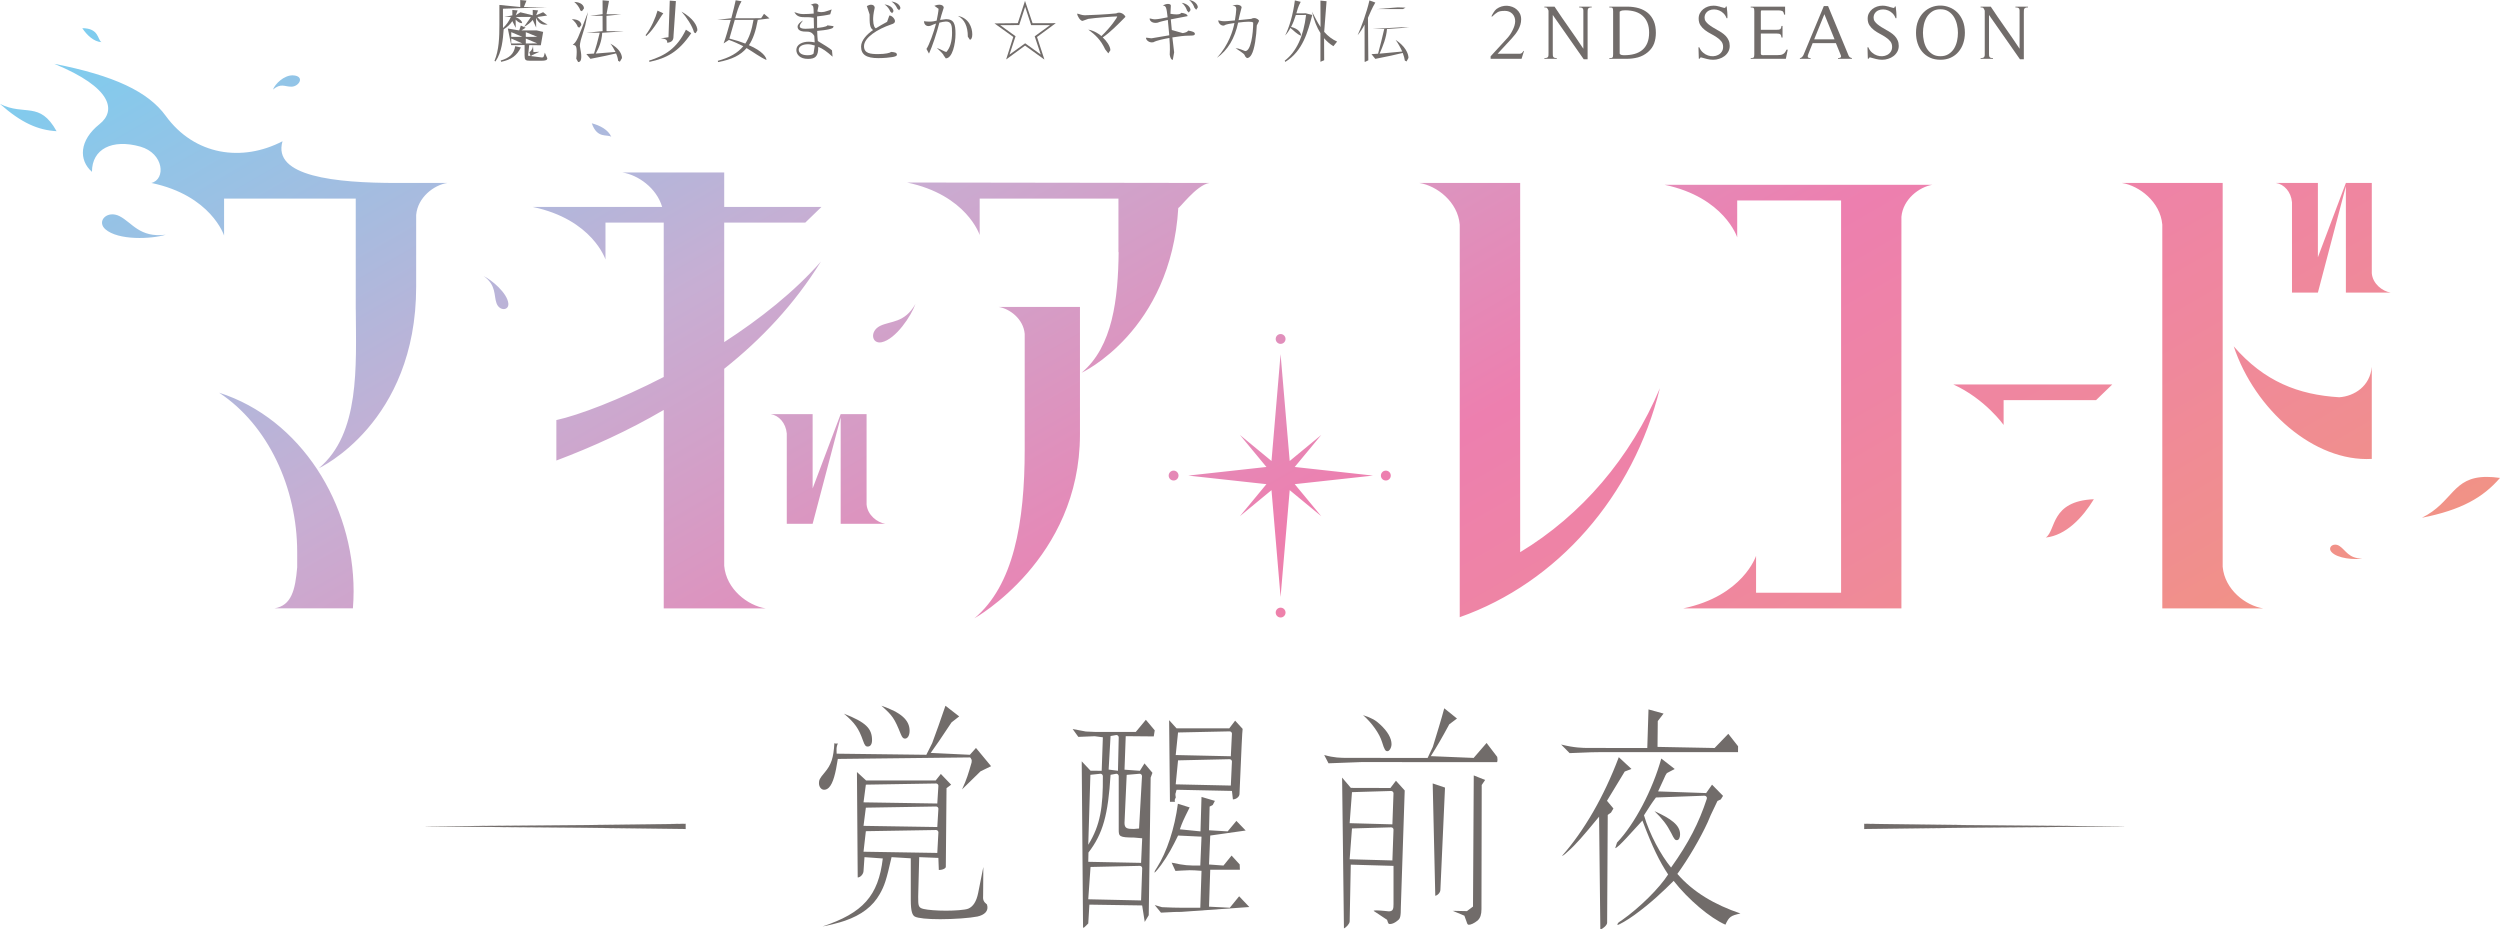 <?xml version="1.0" encoding="utf-8"?>
<!-- Generator: Adobe Illustrator 27.2.0, SVG Export Plug-In . SVG Version: 6.00 Build 0)  -->
<svg version="1.1" id="레이어_1" xmlns="http://www.w3.org/2000/svg" xmlns:xlink="http://www.w3.org/1999/xlink" x="0px"
	 y="0px" viewBox="0 0 720 267.682" enable-background="new 0 0 720 267.682" xml:space="preserve">
<path fill="#716C6A" d="M144.204,17.422c2.569-0.715,3.825-1.957,4.175-4.117l1.635,0.365c-1.138,2.321-2.745,3.533-5.665,4.132
	l-0.014,0.015L144.204,17.422z M142.408,17.524c1.3-3.052,1.417-6.833,1.417-10.425V1.42l6.015,0.613l-0.015-2.03l1.797,0.175
	l-0.745,1.855l6.775,0.058l-12.804,0.423l0.014,5.563c0.934-0.861,1.738-1.971,2.278-3.212l-1.884,0.029l2.307-0.482l-0.014-1.548
	l1.533,0.131l-0.555,1.387l1.344-0.847l3.562,0.876l-0.014-1.562l1.548,0.146l-0.555,1.387l2.015-0.876l1.153,0.964l-2.832,0.423
	c0.934,1.212,2.379,1.884,2.964,2.132c-0.277,0.058-0.512,0.073-0.745,0.073c-1.372,0-2.102-0.949-2.584-1.971l0.029,2.803
	l-0.993-2.19c-0.599,0.759-1.46,1.431-2.526,2.015c0.7-1.081,1.474-1.942,2-2.891l-4.38,0.029c1.372,0.657,1.855,1.27,1.855,1.781
	c-0.993-0.044-1.445-0.643-1.869-1.036l0.029,2.38l-0.978-1.942c-0.614,0.934-1.475,1.737-2.497,2.365
	c-0.219,2.906-0.496,6.571-2.365,9.257v0.015L142.408,17.524z M152.658,17.495c-1.343,0-1.577-0.233-1.577-1.504v-3.008
	l-3.854,0.015l-0.979-4.789l3.271,0.555c0.161-0.394,0.351-0.934,0.468-1.402l1.402,0.613l-1.227,0.789h4.425l1.839,0.423
	l-0.672,3.855l-3.344-0.044l-0.335,3.037l0.715,0.102l-0.335-1.095c0.847-0.613,0.978-1.314,1.051-1.869l0.117,1.825l1.752-0.088
	l-2.175,0.993l-0.263,0.248l3.052,0.394c0.569,0,0.569,0,0.92-1.387l0.716,1.621c0,0.511-0.482,0.715-1.665,0.715H152.658z
	 M151.432,12.516l3.329-0.014l-3.329-1.402V12.516z M147.242,12.516l3.198-0.014l-3.198-1.402V12.516z M151.432,10.618l3.329-0.014
	l-3.329-1.343V10.618z M147.242,10.618l3.198-0.014l-3.198-1.343V10.618z"/>
<path fill="#716C6A" d="M165.962,16.902c0.087-0.701,0.131-1.372,0.131-1.913c0-1.869-0.365-1.971-1.138-2.073
	c1.197-1.007,1.416-1.548,4.38-9.432l-0.789,3.84c-0.584,1.898-1.139,3.709-1.285,4.249c-0.175,0.745-0.263,1.27-0.263,1.664
	c0.278,1.606,0.409,2.205,0.409,2.993c0,0.525,0,1.65-0.905,1.65L165.962,16.902z M178.022,17.515
	c-0.058-0.613-0.248-1.329-0.599-2.132c-1.723,0.438-4.102,0.92-7.373,1.562l-1.183-1.387l2.205-0.131
	c0.526-1.621,1.168-3.943,1.65-6.001l-3.782,0.015l4.614-0.482l-0.015-4.41l-3.548,0.015l3.563-0.482l-0.015-4.001l1.855,0.176
	l-0.716,3.84l4.293,0.029l-4.307,0.438l0.014,4.41l5.081,0.044l-6.322,0.424c-0.146,2.555-1.022,4.526-1.87,5.986l5.695-0.467
	c-0.453-0.905-0.978-1.796-1.475-2.395c2.526,1.329,3.344,3.052,3.344,4.161l-0.613,1.051L178.022,17.515z M166.429,7.777
	c-0.263-0.788-1.007-1.752-1.737-2.248c2.043,0,2.73,0.934,2.73,1.679l-0.569,0.745L166.429,7.777z M167.16,3.031
	c-0.278-0.92-1.125-1.971-1.797-2.482c2.117,0.088,2.818,1.11,2.818,1.883l-0.584,0.788L167.16,3.031z"/>
<path fill="#716C6A" d="M186.932,17.453c4.483-1.387,7.987-3.431,10.615-8.907l1.533,1.007c-3.694,5.519-7.242,7.242-12.031,8.264
	l-0.014,0.014L186.932,17.453z M192.174,12.313c0-0.949-0.555-1.154-1.869-1.27l2.219-0.321L192.89,0.18l1.766,0.131l-0.686,10.031
	c0,1.11-0.292,1.781-1.781,1.986l-0.014,0.015V12.313z M185.924,10.123c1.607-2.059,2.891-5.023,3.446-7.067l1.665,0.789
	c-1.022,1.197-2.497,4.41-4.906,6.526l-0.015,0.015L185.924,10.123z M199.884,9.335c-0.453-1.81-2.205-4.453-3.622-6.001
	c3.446,1.942,4.585,4.147,4.585,5.388l-0.496,0.847L199.884,9.335z"/>
<path fill="#716C6A" d="M206.721,17.513c3.431-0.92,5.753-2.263,7.344-4.205c-1.256-0.642-2.628-1.27-4.132-1.81l-1.533,1.007
	c0.554-1.489,1.357-4.19,2.059-6.789l-3.957,0.015l4.117-0.482c0.54-2.044,1.008-3.986,1.256-5.169l1.679,0.277
	c-0.861,1.431-1.314,3.11-1.81,4.906l7.461-0.014l0.832-1.27l1.576,1.329l-3.372,0.423c-0.585,3.3-1.388,5.563-2.556,7.286
	c3.986,1.723,5.052,3.49,5.052,4.263c-1.883-0.832-3.68-2.219-5.723-3.431c-1.724,2.059-4.263,3.3-8.192,4.03l-0.014,0.015
	L206.721,17.513z M210.064,11.103c1.781,0.453,3.314,0.935,4.584,1.446c1.109-1.679,1.855-3.84,2.365-6.833l-5.402,0.015
	L210.064,11.103z"/>
<path fill="#716C6A" d="M232.691,16.962c-2.321,0-3.344-1.285-3.344-2.57c0-1.635,1.839-2.38,3.562-2.38
	c0.541,0,1.198,0.073,1.724,0.19l-0.117-1.84c-0.672-1.212-1.562-1.256-2.337-1.256h-0.146c-1.927,0-2.322-0.774-2.322-1.431
	c0-0.584,0.614-1.285,1.562-1.796c-0.525,0.7-0.948,1.197-0.948,1.65c0,0.511,0.54,0.759,1.635,0.759
	c0.759,0,1.839-0.087,2.467-0.146l-0.072-3.022c-0.658-0.146-1.344-0.176-1.928-0.176h-0.847c-1.49,0-2.205-0.394-2.804-1.46
	c0.7,0.248,1.533,0.569,2.511,0.569c0.759,0,2.321-0.059,3.066-0.146c-0.045-2.073-0.088-2.468-0.905-2.468
	c0.526-0.307,0.993-0.438,1.357-0.438c0.599,0,0.935,0.336,0.935,0.671l-0.35,1.635c0.38,0.131,0.774,0.19,1.153,0.19
	c0.569,0,1.095-0.131,1.402-0.248l1.576-0.525l-0.408,1.372l-0.088,0.044c-0.876,0.233-2.788,0.511-3.708,0.584l0.014,3.314
	c0.585-0.044,2.935-0.292,2.935-0.745l1.781,0.233c0,0.54-0.38,0.686-1.299,0.905c-0.744,0.19-2.132,0.35-3.402,0.467
	c0.044,1.212,0.102,2.292,0.19,2.92c1.766,1.066,3.314,1.986,4.074,2.672l0.175,1.839c-1.723-1.533-2.803-2.307-4.131-2.847
	C235.699,16.247,234.808,16.962,232.691,16.962 M232.721,12.742c-1.592,0-2.687,0.628-2.687,1.563c0,1.022,0.949,1.606,2.569,1.606
	c0.848,0,1.388-0.16,1.694-0.467l0.365-2.351v0.015C233.961,12.889,233.261,12.742,232.721,12.742"/>
<path fill="#716C6A" d="M252.969,16.741c-3.49,0-4.979-1.007-4.979-3.344c0-1.781,1.781-3.621,3.46-4.745
	c-1.008-0.671-1.008-1.869-1.008-4.497l-0.789-2.409c0.482-0.278,0.891-0.394,1.227-0.394c0.643,0,1.036,0.394,1.036,0.876
	c-0.423,1.855-0.453,2.672-0.453,3.46c0.044,1.752,0.453,2.336,0.789,2.453c0.817-0.526,2.19-1.299,3.227-1.855l0.657-1.825
	c0.745,0,1.621,0.993,1.621,1.621c0,0.496-0.409,0.745-1.125,0.963c-3.884,1.329-7.797,3.767-7.797,6.249
	c0,2.117,1.855,2.278,4.074,2.278c2.102,0,3.402-0.321,3.753-0.628c0.92,0.088,1.65,0.16,1.65,0.818c0,0.423-0.73,0.584-1.43,0.686
	C256.108,16.566,254.735,16.741,252.969,16.741 M256.386,3.294c-0.205-0.569-0.759-1.445-1.65-2.03
	c2.088,0.292,2.584,1.46,2.584,1.971l-0.394,0.584L256.386,3.294z M258.401,2.447c-0.219-0.555-0.774-1.431-1.65-2.029
	c2.074,0.321,2.57,1.46,2.57,1.971l-0.38,0.584L258.401,2.447z"/>
<path fill="#716C6A" d="M271.769,15.949c-0.087-0.394-1.183-1.417-1.971-2.146c1.402,0.496,2.351,1.168,2.76,1.168
	c1.066-1.197,1.635-3.051,1.635-5.534c0-1.957-0.117-3.241-1.766-3.241c-0.438,0-1.417,0.205-1.884,0.336
	c-0.774,3.051-2.001,6.76-2.993,8.906l-0.73-1.343c0.759-1.066,2.117-4.818,2.76-7.315c-0.409,0.146-1.125,0.394-1.577,0.628
	c-0.233,0.073-0.438,0.102-0.613,0.102c-0.949,0-1.285-0.832-1.285-1.402c0.643,0.088,1.168,0.117,1.607,0.117
	c0.89,0,1.43-0.131,2.043-0.277c0.161-0.759,0.555-2.76,0.555-3.402l-1.212-0.876c0.569-0.234,1.036-0.321,1.431-0.321
	c0.847,0,1.27,0.423,1.27,0.861c-0.643,1.928-0.832,2.731-1.052,3.533l1.738-0.219c2.292,0,2.701,1.445,2.701,4.278
	s-0.89,7.008-2.804,7.008L271.769,15.949z M278.734,10.561c0-2.949-0.949-4.964-2.847-5.986c3.124,0.613,4.131,3.329,4.131,5.344
	c0,0.92-0.277,1.519-0.7,1.519L278.734,10.561z"/>
<path fill="#716C6A" d="M295.214,13.138l-5.446,3.986l2.059-6.483l-5.417-3.898l6.717-0.073l2.074-6.424l2.175,6.439l6.687-0.015
	l-5.402,3.986l2.132,6.498L295.214,13.138z M293.521,7.225l-5.475,0.015l4.438,3.198l-1.752,5.286l4.512-3.256l4.497,3.242
	l-1.752-5.257l4.424-3.212h-5.446l-1.723-5.286L293.521,7.225z"/>
<path fill="#716C6A" d="M318.288,14.211c-1.257-2.715-2.819-4.176-4.862-5.694c1.708,0.35,3.037,1.212,3.781,1.869
	c2.643-2.497,4.556-5.314,4.556-5.65h-0.146c-1.022,0-6.176,0.394-8.206,0.701l-1.65,0.584c-0.613,0-1.533-1.373-1.533-2.103
	c0.627,0.073,1.211,0.482,2.219,0.482c1.036,0,6.658-0.277,9.009-0.54c0.263-0.146,0.554-0.219,0.817-0.219
	c1.022,0,1.84,0.891,1.84,1.227c-2.248,2.278-4.395,4.453-6.527,5.913c1.066,0.934,2.205,2.555,2.205,3.68l-0.599,0.905
	L318.288,14.211z"/>
<path fill="#716C6A" d="M337.761,17.244c-0.569,0-0.804-1.037-0.877-1.489c0.118-1.957-0.014-3.884-0.102-4.819
	c-1.489,0.263-3.607,0.686-4.614,1.227c-0.145,0.029-0.291,0.044-0.438,0.044c-0.978,0-1.694-0.745-1.694-1.329
	c0.088-0.015,0.176-0.015,0.249-0.015c0.438,0,0.803,0.161,1.387,0.161l5.081-0.861c-0.087-1.154-0.307-3.373-0.423-4.424
	c-0.979,0.233-2.292,0.511-2.891,0.774c-0.233,0.058-0.453,0.073-0.672,0.073c-1.095,0-1.679-0.657-1.679-1.27
	c0.511,0.029,0.832,0.248,1.533,0.248c0.803,0,2.38-0.321,3.65-0.584c-0.321-2.76-0.408-3.358-1.387-3.358
	c0.526-0.35,1.066-0.496,1.503-0.496c0.482,0,0.818,0.205,0.818,0.467l-0.117,2.38c0.759,0.131,1.329,0.175,1.752,0.175
	c0.862,0,1.197-0.19,1.372-0.453c0.89,0.088,1.811,0.394,1.811,0.949c-2.015,0.423-3.315,0.613-4.833,0.934l0.291,3.067l3.154,0.89
	c0.789-0.146,1.299-0.307,1.577-0.73c1.153,0.205,1.912,0.438,1.912,0.934c0,0.526-0.7,0.526-1.752,0.526
	c-1.212,0-3.023,0.219-4.731,0.511l0.512,4.293L337.761,17.244z M341.863,3.066c-0.117-0.423-0.511-1.489-1.547-2.263
	c1.562,0.205,2.555,1.27,2.555,2.117l-0.496,0.686L341.863,3.066z M343.996,2.234c-0.176-0.525-0.599-1.518-1.548-2.234
	c1.533,0.175,2.526,1.27,2.526,2.117l-0.467,0.701L343.996,2.234z"/>
<path fill="#716C6A" d="M358.612,16.235c-0.249-0.671-0.263-0.7-2.774-2.365c0.993,0.044,2.175,0.628,2.745,0.832h0.073
	c1.576,0,2.263-4.906,2.263-8.176c-0.16-0.205-0.613-0.278-1.27-0.278c-0.774,0-1.855,0.102-3.066,0.263
	c-0.979,4.585-2.978,7.914-6.103,10.148c3.416-3.767,4.643-7.899,5.037-10.031c-0.92,0.146-2.497,0.336-2.949,0.716
	c-0.088,0.015-0.176,0.029-0.263,0.029c-0.774,0-1.445-0.759-1.445-1.519c0.525,0.102,0.949,0.263,1.752,0.263
	c0.438,0,0.7-0.014,3.037-0.233c0.175-0.905,0.394-2.731,0.394-3.212c0-0.73-0.292-0.993-1.11-0.993
	c0.496-0.219,0.949-0.307,1.343-0.307c0.818,0,1.314,0.409,1.314,0.745c-0.541,1.927-0.731,2.993-0.891,3.679
	c1.84-0.19,2.92-0.262,3.65-0.365c0.307-0.175,0.585-0.233,0.847-0.233c0.818,0,1.417,0.598,1.417,0.832l-0.658,1.299
	c-0.131,3.066-0.613,6.877-1.547,8.439c-0.395,0.657-0.832,0.964-1.299,0.964L358.612,16.235z"/>
<path fill="#716C6A" d="M370.005,17.478c3.373-2.613,5.388-6.921,6.147-13.17l-2.95,0.015c-0.38,1.241-0.832,2.424-1.372,3.431
	c2.117,0.525,2.877,1.694,2.877,2.54c-1.256-0.467-2.22-1.592-3.066-2.248c-0.467,0.891-0.963,1.592-1.519,2.161
	c1.125-2.19,2.264-5.87,2.804-10.089l1.679,0.409c-0.759,1.402-0.993,2.395-1.256,3.315l2.701-0.015l1.884,0.482
	c-1.285,4.789-2.673,10.352-7.753,13.506l-0.029,0.014L370.005,17.478z M380.285,9.52c-1.037-1.606-1.855-3.679-2.424-6.147
	c0.817,1.519,1.519,3.037,2.452,4.41l-0.029-7.607l1.766,0.175l-0.686,8.819c1.08,1.241,2.365,2.205,3.723,2.804l-1.066,1.328
	c-1.008-0.598-1.912-1.387-2.687-2.307l0.029,6.351l-1.08,0.453V9.52z"/>
<path fill="#716C6A" d="M393.011,17.803l-0.015-10.717c-0.599,1.183-1.285,2.204-2,3.051c1.08-2.424,2.54-6.264,3.402-10.016
	l1.694,0.613c-1.037,1.752-1.548,3.14-2.117,4.395l0.102,12.235l-0.891,0.438H393.011z M404.589,17.438
	c-0.073-0.598-0.277-1.329-0.599-2.19c-1.883,0.467-4.438,1.036-7.898,1.708l-1.11-1.358l1.898-0.131
	c0.585-2.175,1.314-5.023,1.781-7.125l-3.46,0.014l8.439-0.496l2.219,0.058l-6.409,0.438c-0.16,2.453-1.198,5.008-2.132,7.096
	l6.526-0.614c-0.511-1.153-1.226-2.409-1.912-3.358c2.789,1.839,3.709,3.927,3.709,5.198l-0.555,1.022L404.589,17.438z
	 M396.354,2.618l6.234-0.496l2.205,0.073l-0.759,0.423H396.354z"/>
<path fill="#716C6A" d="M438.208,16.944h-8.907v-0.73l4.819-5.256c0.263-0.292,0.54-0.628,0.803-1.022
	c0.263-0.409,0.512-0.818,0.716-1.256c0.219-0.423,0.394-0.862,0.526-1.3c0.131-0.452,0.204-0.861,0.204-1.27
	c0-0.876-0.277-1.592-0.817-2.146c-0.555-0.555-1.271-0.832-2.132-0.832c-0.526,0-0.935,0.029-1.256,0.088
	c-0.307,0.044-0.585,0.146-0.832,0.277c-0.234,0.131-0.482,0.307-0.731,0.511c-0.233,0.219-0.54,0.496-0.92,0.818l-0.131-0.16
	c0.16-0.351,0.364-0.73,0.627-1.125c0.249-0.409,0.526-0.715,0.832-0.963c0.438-0.321,0.92-0.555,1.431-0.716
	c0.526-0.16,1.051-0.219,1.576-0.205c0.526,0.029,1.037,0.131,1.534,0.321c0.481,0.176,0.92,0.438,1.284,0.774
	c0.38,0.336,0.686,0.73,0.921,1.212c0.218,0.467,0.335,1.007,0.335,1.621c0,0.511-0.072,1.022-0.218,1.519
	c-0.146,0.496-0.351,0.964-0.599,1.431c-0.249,0.453-0.54,0.891-0.862,1.314c-0.336,0.424-0.657,0.818-1.007,1.197l-4.103,4.439
	h6.395c0.263,0,0.482-0.088,0.643-0.263c0.16-0.161,0.307-0.351,0.423-0.569l0.132,0.088L438.208,16.944z"/>
<path fill="#716C6A" d="M457.698,2.24c-0.161,0.073-0.278,0.161-0.351,0.307c-0.058,0.131-0.102,0.292-0.102,0.496
	c-0.015,0.219-0.015,0.453-0.015,0.745V17.06h-1.124l-8.907-12.746v10.805c0,0.292,0,0.526,0.015,0.73
	c0,0.205,0.044,0.365,0.102,0.496c0.073,0.131,0.19,0.234,0.351,0.292c0.16,0.058,0.394,0.087,0.686,0.087v0.219h-3.577v-0.219
	c0.307,0,0.554-0.029,0.715-0.087c0.161-0.058,0.278-0.161,0.351-0.278c0.073-0.131,0.117-0.292,0.117-0.496
	c0.014-0.19,0.014-0.438,0.014-0.745V3.072c-0.087-0.19-0.16-0.35-0.219-0.482c-0.058-0.117-0.131-0.219-0.204-0.278
	c-0.073-0.073-0.16-0.117-0.277-0.146c-0.102-0.015-0.278-0.029-0.496-0.029V1.919h2.935c1.358,2.059,2.745,4.074,4.147,6.059
	c1.402,1.986,2.788,4.001,4.147,6.06V3.788c0-0.307,0-0.555,0-0.759c-0.014-0.205-0.044-0.38-0.117-0.511
	c-0.059-0.131-0.19-0.233-0.35-0.292c-0.176-0.058-0.409-0.088-0.731-0.088V1.919h3.607v0.219
	C458.092,2.138,457.858,2.167,457.698,2.24"/>
<path fill="#716C6A" d="M463.484,16.718c0.233,0,0.409,0,0.555-0.015s0.263-0.058,0.336-0.131c0.073-0.073,0.131-0.19,0.16-0.336
	c0.029-0.146,0.044-0.35,0.044-0.598V3.227c0-0.248-0.014-0.453-0.044-0.598c-0.029-0.146-0.087-0.263-0.16-0.336
	c-0.073-0.073-0.19-0.117-0.336-0.131s-0.322-0.015-0.555-0.015V1.913h5.155c1.226,0,2.351,0.16,3.358,0.453
	c1.022,0.307,1.884,0.774,2.614,1.387c0.73,0.628,1.285,1.416,1.693,2.365c0.395,0.934,0.585,2.059,0.585,3.344
	c0,1.081-0.161,2.088-0.496,3.037c-0.351,0.934-0.935,1.767-1.781,2.497c-0.862,0.73-1.825,1.241-2.891,1.533
	c-1.066,0.277-2.147,0.409-3.256,0.409h-4.979V16.718z M466.463,15.345c0,0.131,0.058,0.234,0.16,0.307
	c0.102,0.073,0.218,0.131,0.364,0.175c0.161,0.029,0.307,0.058,0.453,0.058c0.146,0.015,0.263,0.015,0.336,0.015
	c1.08,0,2.059-0.117,2.95-0.365c0.89-0.248,1.635-0.628,2.263-1.153c0.628-0.526,1.109-1.197,1.445-2.015
	c0.336-0.832,0.512-1.81,0.512-2.964c0-1.095-0.161-2.044-0.496-2.862c-0.322-0.803-0.789-1.474-1.388-2
	c-0.599-0.54-1.314-0.934-2.175-1.197c-0.847-0.248-1.796-0.38-2.847-0.38c-0.263,0-0.54,0.015-0.818,0.058
	c-0.291,0.044-0.54,0.161-0.758,0.336V15.345z"/>
<path fill="#716C6A" d="M489.64,16.645c-0.073,0.073-0.118,0.161-0.118,0.278h-0.262l-0.102-3.241l0.044-0.073h0.19
	c0.277,0.643,0.627,1.153,1.08,1.533c0.453,0.394,0.935,0.672,1.431,0.832c0.511,0.175,1.008,0.248,1.533,0.219
	c0.512-0.029,0.993-0.161,1.402-0.38c0.423-0.219,0.774-0.526,1.022-0.92c0.263-0.394,0.394-0.861,0.394-1.387
	c0-0.642-0.175-1.168-0.525-1.606c-0.351-0.423-0.774-0.818-1.3-1.154c-0.511-0.35-1.08-0.686-1.693-1.007
	c-0.613-0.321-1.183-0.671-1.694-1.066c-0.525-0.394-0.949-0.847-1.299-1.372c-0.35-0.526-0.526-1.183-0.526-1.971
	c0-0.569,0.117-1.081,0.365-1.533c0.248-0.453,0.569-0.847,0.963-1.168c0.409-0.321,0.862-0.569,1.372-0.745
	c0.512-0.175,1.037-0.248,1.562-0.248c0.307,0,0.614,0.015,0.921,0.073c0.307,0.044,0.598,0.117,0.905,0.205
	c0.029,0.014,0.103,0.044,0.234,0.087c0.145,0.029,0.277,0.073,0.438,0.117c0.16,0.044,0.307,0.088,0.438,0.117
	c0.131,0.044,0.204,0.059,0.218,0.059c0.249-0.029,0.395-0.161,0.424-0.424h0.233c0.073,0.555,0.117,1.11,0.175,1.694
	c0.044,0.569,0.059,1.139,0.029,1.679h-0.248c-0.19-0.555-0.482-1.022-0.862-1.387c-0.38-0.38-0.803-0.657-1.27-0.847
	c-0.468-0.19-0.949-0.292-1.461-0.292c-0.482,0-0.934,0.087-1.343,0.263c-0.409,0.175-0.745,0.452-0.993,0.803
	c-0.263,0.35-0.395,0.788-0.395,1.314c0,0.394,0.102,0.745,0.322,1.051c0.219,0.307,0.467,0.584,0.774,0.832
	c0.38,0.307,0.789,0.599,1.212,0.861c0.438,0.263,0.876,0.526,1.314,0.759l-0.161-0.073c0.496,0.263,0.964,0.526,1.417,0.832
	c0.452,0.292,0.847,0.628,1.211,0.993c0.351,0.365,0.628,0.789,0.832,1.256c0.219,0.467,0.322,1.007,0.322,1.606
	c0,0.643-0.146,1.197-0.423,1.694c-0.278,0.496-0.643,0.92-1.095,1.256c-0.453,0.351-0.964,0.599-1.533,0.774
	c-0.555,0.19-1.125,0.277-1.708,0.277c-0.614,0-1.212-0.073-1.767-0.219c-0.569-0.161-1.139-0.307-1.738-0.467
	C489.8,16.543,489.712,16.572,489.64,16.645"/>
<path fill="#716C6A" d="M514.321,16.944h-10.119v-0.219c0.453,0,0.745-0.058,0.862-0.19c0.117-0.131,0.176-0.423,0.176-0.905V3.22
	c0-0.467-0.059-0.759-0.176-0.891c-0.117-0.131-0.409-0.19-0.862-0.19V1.92h9.9l0.014,2.278h-0.307
	c-0.073-0.555-0.248-0.905-0.526-1.022c-0.263-0.131-0.671-0.19-1.183-0.19h-4.483c-0.248,0-0.394,0.029-0.438,0.073
	c-0.029,0.058-0.059,0.205-0.059,0.438v5.081h4.512c0.233,0,0.438-0.014,0.627-0.029c0.176-0.029,0.322-0.073,0.423-0.146
	c0.118-0.073,0.205-0.19,0.263-0.336c0.059-0.146,0.102-0.351,0.132-0.599h0.292v3.344h-0.292c-0.029-0.263-0.073-0.467-0.132-0.613
	c-0.058-0.146-0.145-0.263-0.263-0.351c-0.102-0.073-0.248-0.131-0.423-0.146c-0.16-0.029-0.38-0.044-0.627-0.044h-4.512v5.797
	c0,0.131,0.044,0.233,0.132,0.307c0.073,0.058,0.175,0.102,0.291,0.117c0.103,0.015,0.219,0.015,0.351,0.015
	c0.117-0.015,0.233-0.015,0.321-0.015h3.664c0.351,0,0.658-0.014,0.921-0.058c0.262-0.029,0.496-0.117,0.7-0.233
	c0.204-0.117,0.394-0.278,0.555-0.467c0.16-0.204,0.307-0.482,0.467-0.818h0.35L514.321,16.944z"/>
<path fill="#716C6A" d="M529.347,16.942v-0.219c0.336,0,0.599-0.058,0.759-0.19c0.16-0.131,0.16-0.365,0-0.745l-1.372-3.373h-6.687
	l-1.241,3.11c-0.16,0.38-0.219,0.686-0.146,0.891c0.059,0.204,0.336,0.307,0.803,0.307v0.219h-3.095v-0.219
	c0.176-0.015,0.321-0.073,0.453-0.161c0.117-0.087,0.234-0.19,0.321-0.307c0.102-0.117,0.19-0.248,0.249-0.394
	c0.073-0.146,0.131-0.307,0.19-0.453l5.679-13.652h1.227l5.899,14.236c0.16,0.394,0.481,0.643,0.963,0.73v0.219H529.347z
	 M525.42,4.093l-2.936,7.242h5.87L525.42,4.093z"/>
<path fill="#716C6A" d="M538.317,16.645c-0.073,0.073-0.118,0.161-0.118,0.278h-0.262l-0.102-3.241l0.044-0.073h0.19
	c0.277,0.643,0.627,1.153,1.08,1.533c0.453,0.394,0.935,0.672,1.431,0.832c0.511,0.175,1.008,0.248,1.533,0.219
	c0.512-0.029,0.993-0.161,1.402-0.38c0.423-0.219,0.774-0.526,1.022-0.92c0.263-0.394,0.394-0.861,0.394-1.387
	c0-0.642-0.175-1.168-0.525-1.606c-0.351-0.423-0.774-0.818-1.3-1.154c-0.511-0.35-1.08-0.686-1.693-1.007
	c-0.613-0.321-1.183-0.671-1.694-1.066c-0.525-0.394-0.949-0.847-1.299-1.372c-0.35-0.526-0.526-1.183-0.526-1.971
	c0-0.569,0.117-1.081,0.365-1.533c0.248-0.453,0.569-0.847,0.963-1.168c0.409-0.321,0.862-0.569,1.372-0.745
	c0.512-0.175,1.037-0.248,1.562-0.248c0.307,0,0.614,0.015,0.921,0.073c0.307,0.044,0.598,0.117,0.905,0.205
	c0.029,0.014,0.102,0.044,0.234,0.087c0.145,0.029,0.277,0.073,0.438,0.117c0.16,0.044,0.307,0.088,0.438,0.117
	c0.131,0.044,0.204,0.059,0.218,0.059c0.249-0.029,0.395-0.161,0.424-0.424h0.234c0.073,0.555,0.117,1.11,0.175,1.694
	c0.044,0.569,0.059,1.139,0.029,1.679h-0.248c-0.19-0.555-0.482-1.022-0.862-1.387c-0.38-0.38-0.803-0.657-1.27-0.847
	c-0.468-0.19-0.949-0.292-1.461-0.292c-0.482,0-0.934,0.087-1.343,0.263c-0.409,0.175-0.745,0.452-0.993,0.803
	c-0.263,0.35-0.395,0.788-0.395,1.314c0,0.394,0.102,0.745,0.322,1.051s0.467,0.584,0.773,0.832c0.38,0.307,0.789,0.599,1.212,0.861
	c0.438,0.263,0.876,0.526,1.314,0.759l-0.161-0.073c0.496,0.263,0.964,0.526,1.417,0.832c0.452,0.292,0.847,0.628,1.211,0.993
	c0.351,0.365,0.628,0.789,0.832,1.256c0.219,0.467,0.322,1.007,0.322,1.606c0,0.643-0.146,1.197-0.423,1.694
	c-0.278,0.496-0.643,0.92-1.095,1.256c-0.453,0.351-0.964,0.599-1.533,0.774c-0.555,0.19-1.125,0.277-1.708,0.277
	c-0.614,0-1.212-0.073-1.767-0.219c-0.569-0.161-1.139-0.307-1.738-0.467C538.477,16.543,538.389,16.572,538.317,16.645"/>
<path fill="#716C6A" d="M565.42,12.451c-0.307,0.934-0.773,1.767-1.372,2.468c-0.599,0.716-1.329,1.27-2.205,1.679
	c-0.876,0.409-1.869,0.613-2.993,0.613c-1.139,0-2.146-0.204-3.022-0.613c-0.876-0.409-1.606-0.963-2.205-1.664
	c-0.599-0.701-1.052-1.519-1.358-2.468c-0.307-0.949-0.453-1.957-0.453-3.022c0-1.314,0.205-2.468,0.599-3.446
	c0.394-0.979,0.935-1.796,1.606-2.453c0.657-0.657,1.416-1.139,2.264-1.475c0.832-0.321,1.693-0.482,2.569-0.467
	c0.876,0,1.724,0.161,2.57,0.497c0.847,0.321,1.606,0.818,2.263,1.46c0.672,0.657,1.198,1.475,1.607,2.453
	c0.394,0.979,0.598,2.132,0.598,3.431C565.887,10.509,565.726,11.516,565.42,12.451 M563.61,7.077
	c-0.19-0.803-0.482-1.533-0.877-2.19c-0.394-0.642-0.92-1.183-1.547-1.591c-0.643-0.424-1.416-0.628-2.337-0.628
	c-0.934,0-1.723,0.204-2.351,0.628c-0.642,0.409-1.153,0.949-1.562,1.591c-0.394,0.657-0.686,1.387-0.861,2.176
	c-0.176,0.803-0.263,1.591-0.263,2.38c0,0.788,0.087,1.577,0.263,2.38c0.175,0.818,0.467,1.533,0.861,2.176
	c0.409,0.642,0.921,1.168,1.562,1.576c0.628,0.409,1.417,0.614,2.351,0.614c0.921,0,1.694-0.205,2.337-0.614
	c0.643-0.409,1.167-0.934,1.576-1.576c0.395-0.657,0.686-1.387,0.862-2.176c0.175-0.803,0.263-1.592,0.263-2.38
	C563.887,8.669,563.799,7.881,563.61,7.077"/>
<path fill="#716C6A" d="M583.332,2.24c-0.161,0.073-0.278,0.161-0.351,0.307c-0.058,0.131-0.102,0.292-0.102,0.496
	c-0.015,0.219-0.015,0.453-0.015,0.745V17.06h-1.124l-8.907-12.746v10.805c0,0.292,0,0.526,0.015,0.73
	c0,0.205,0.044,0.365,0.102,0.496c0.073,0.131,0.19,0.234,0.351,0.292c0.16,0.058,0.394,0.087,0.686,0.087v0.219h-3.577v-0.219
	c0.321,0,0.554-0.029,0.715-0.087c0.161-0.058,0.278-0.161,0.351-0.278c0.073-0.131,0.117-0.292,0.131-0.496c0-0.19,0-0.438,0-0.745
	V3.072c-0.087-0.19-0.16-0.35-0.219-0.482c-0.058-0.117-0.117-0.219-0.204-0.278c-0.073-0.073-0.16-0.117-0.277-0.146
	c-0.102-0.015-0.278-0.029-0.496-0.029V1.919h2.935c1.358,2.059,2.745,4.074,4.147,6.059c1.402,1.986,2.788,4.001,4.147,6.06V3.788
	c0-0.307,0-0.555,0-0.759c-0.014-0.205-0.044-0.38-0.117-0.511c-0.059-0.131-0.19-0.233-0.35-0.292
	c-0.176-0.058-0.409-0.088-0.731-0.088V1.919h3.607v0.219C583.726,2.138,583.493,2.167,583.332,2.24"/>
<g>
	<defs>
		<path id="SVGID_1_" d="M367.403,176.421c0,0.789,0.627,1.417,1.416,1.417c0.774,0,1.416-0.628,1.416-1.417
			c0-0.788-0.643-1.416-1.416-1.416C368.03,175.005,367.403,175.633,367.403,176.421 M671.438,158.944
			c1.723,1.957,6.745,2.307,8.921,1.913c-3.957,0.029-4.789-2.409-6.541-3.577c-0.438-0.307-0.89-0.424-1.285-0.424
			C671.349,156.856,670.562,157.936,671.438,158.944 M589.191,154.812c5.767-0.628,10.585-5.68,13.842-11.038
			C590.475,144.314,592.198,152.739,589.191,154.812 M697.514,149.117c11.287-2.234,17.58-5.782,22.486-11.476
			c-1.431-0.205-2.687-0.292-3.811-0.292C706.26,137.349,706.509,144.65,697.514,149.117 M336.58,136.969
			c0,0.789,0.643,1.417,1.416,1.417c0.789,0,1.416-0.628,1.416-1.417c0-0.788-0.627-1.431-1.416-1.431
			C337.223,135.539,336.58,136.181,336.58,136.969 M397.699,136.969c0,0.789,0.628,1.417,1.431,1.417
			c0.774,0,1.416-0.628,1.416-1.417c0-0.788-0.643-1.431-1.416-1.431C398.327,135.539,397.699,136.181,397.699,136.969
			 M92.175,135.509C92.263,135.655,92.292,135.714,92.175,135.509 M92.175,135.509c-0.058-0.131-0.16-0.35-0.248-0.496
			C92.044,135.247,92.132,135.393,92.175,135.509 M91.928,135.013c-0.029-0.058-0.045-0.117-0.088-0.175
			C91.839,134.838,91.883,134.911,91.928,135.013 M242.112,119.273l-8.074,21.405v-21.405h-12.06
			c2.322,0.365,4.336,2.512,4.614,5.578v26.004h7.447l8.074-30.633v30.633h12.849c-2.322-0.365-5.124-2.511-5.387-5.578v-26.004
			H242.112z M85.59,159.017v4.38c-0.555,6.498-1.635,11.024-6.571,11.812h22.617c0.131-1.621,0.204-3.271,0.204-4.921
			c0-25.085-15.141-49.643-38.736-57.192C77.195,122.383,85.59,140.488,85.59,159.017 M577.042,110.732h-14.469
			c9.154,4.161,14.469,11.652,14.469,11.652v-7.14h26.617l4.672-4.512H577.042z M366.191,132.765l-9.097-7.505l7.636,9.228
			l-22.514,2.482l22.514,2.468l-7.636,9.228l9.097-7.505l2.613,30.764l2.629-30.764l9.096,7.505l-7.651-9.228l22.543-2.468
			l-22.543-2.482l7.651-9.228l-9.096,7.505L368.804,102L366.191,132.765z M683.074,132.166v-15.828v-1.898v-8.804
			c-0.496,5.563-4.965,8.454-9.359,8.775c-11.769-0.716-21.61-4.512-30.4-14.659C649.39,117.974,666.443,133.086,683.074,132.166
			 M367.403,97.62c0,0.788,0.627,1.416,1.416,1.416c0.774,0,1.416-0.628,1.416-1.416c0-0.789-0.643-1.417-1.416-1.417
			C368.03,96.204,367.403,96.832,367.403,97.62 M287.594,88.392c3.241,0.511,7.154,3.49,7.519,7.753v33.319
			c0,21.127-3.226,39.174-14.484,48.606c0,0,30.4-16.937,30.4-52.957V88.392H287.594z M253.428,93.882
			c-3.022,1.533-2.38,5.271,0.482,4.687c4.088-0.876,8.57-7.651,9.739-11.038C260.553,93.108,256.465,92.364,253.428,93.882
			 M143.001,87.341c0.847,2.307,3.591,2.146,3.402,0.058c-0.291-3.008-4.789-6.775-7.125-7.899
			C143.016,82.172,142.169,85.063,143.001,87.341 M30.311,65.995c3.709,3.314,13.345,2.862,17.419,1.606
			c-7.534,0.934-9.68-3.49-13.272-5.33c-0.73-0.38-1.445-0.54-2.102-0.54C29.844,61.731,28.282,64.155,30.311,65.995
			 M479.392,53.219c17.229,3.607,20.923,15.141,20.923,15.141V57.73h29.917v112.982h-24.486v-10.629c0,0-3.709,11.535-20.938,15.127
			h62.799V62.446c0.453-5.066,5.11-8.614,8.95-9.228H479.392z M408.782,52.693c5.008,0.803,11.067,5.403,11.622,11.988V177.75
			c28.092-9.914,49.95-34.764,57.645-65.938c-8.425,20.033-22.603,36.575-40.241,47.219V52.693H408.782z M611.106,52.693
			c5.008,0.803,11.053,5.403,11.637,11.988V175.21h29.026c-5.008-0.789-11.052-5.388-11.637-11.973V52.693H611.106z M675.613,52.693
			l-8.06,21.391V52.693h-12.074c2.321,0.365,4.351,2.511,4.614,5.563V84.26h7.461l8.06-30.618V84.26h12.864
			c-2.337-0.38-5.139-2.511-5.402-5.563V52.693H675.613z M282.148,67.688V57.19h39.963v15.462l0.059-0.058
			c-0.16,13.418-1.665,27.231-10.688,34.765c0,0,25.741-11.885,27.873-47.541c0,0.716,5.096-6.526,8.95-7.125
			c-4.424,0-77.91-0.131-87.094-0.131C278.439,56.153,282.148,67.688,282.148,67.688 M179.255,49.671
			c4.498,0.716,9.841,4.454,11.447,9.929h-37.276c17.229,3.606,20.952,15.141,20.952,15.141V64.111h16.776v44.46
			c-12.893,6.643-24.573,11.023-30.924,12.41v11.652c10.294-3.884,20.821-8.643,30.924-14.571v57.148h29.319
			c-5.124-0.803-11.33-5.519-11.9-12.265v-56.739c10.616-8.425,20.222-18.558,27.859-30.895
			c-7.621,8.702-17.579,16.557-27.859,23.215V64.111h23.347l4.658-4.512h-28.005v-9.929H179.255z M176.057,39.421
			c-0.876-2.059-3.271-3.3-5.621-3.913C172.013,40.107,174.948,38.545,176.057,39.421 M16.295,37.786
			C11.403,28.996,7.184,33.493,0,29.93C6.162,35.406,10.936,37.464,16.295,37.786 M78.611,25.798
			c2.321-1.942,3.286-0.832,5.315-0.832c2.044,0,3.796-2.643,1.081-3.198c-0.249-0.044-0.496-0.073-0.731-0.073
			C81.765,21.695,79.269,24.119,78.611,25.798 M28.691,35.727c-5.914,4.687-6.06,10.396-2.205,13.769
			c-0.015-6.6,5.826-9.549,13.929-7.271c6.848,1.957,7.358,9.432,3.183,10.469c17.229,3.592,20.937,15.141,20.937,15.141V57.19
			h37.919v31.947h0.014c0.087,16.397,1.241,35.758-10.63,45.701c0,0,28.019-12.922,28.019-52.286V61.906
			c0.438-5.067,5.096-8.614,8.951-9.213h-14.484c-17.814,0-35.948-1.883-32.955-12.017c-11.623,6.06-25.348,4.103-33.641-7.315
			c-5.052-6.95-14.834-11.608-32.107-14.981C32.458,25.287,33.436,31.945,28.691,35.727 M29.231,12.147
			c-1.198-0.745-0.672-4.03-5.534-4.03C25.055,10.146,26.997,12,29.231,12.147"/>
	</defs>
	<clipPath id="SVGID_00000134948604945732212250000011945901519815650494_">
		<use xlink:href="#SVGID_1_"  overflow="visible"/>
	</clipPath>
	
		<linearGradient id="SVGID_00000050636514973393316230000017849740629011272354_" gradientUnits="userSpaceOnUse" x1="-82.786" y1="606.102" x2="-68.185" y2="606.102" gradientTransform="matrix(15.822 27.404 27.404 -15.822 -15060.478 11741.838)">
		<stop  offset="0" style="stop-color:#7DCDEF"/>
		<stop  offset="0.216" style="stop-color:#ACB9DD"/>
		<stop  offset="0.331" style="stop-color:#C7AED3"/>
		<stop  offset="0.646" style="stop-color:#ED7FAF"/>
		<stop  offset="0.816" style="stop-color:#EF879E"/>
		<stop  offset="1" style="stop-color:#F19286"/>
	</linearGradient>
	
		<polygon clip-path="url(#SVGID_00000134948604945732212250000011945901519815650494_)" fill="url(#SVGID_00000050636514973393316230000017849740629011272354_)" points="
		539.999,-303.652 793.592,135.583 179.999,489.841 -73.593,50.606 	"/>
</g>
<path fill="#716C6A" d="M236.898,266.817c11.607-3.869,16.076-8.79,17.346-19.58l-5.271-0.38l-0.277,3.957
	c0,0.876-0.876,1.898-1.679,1.898l-0.219-30.37l2.628,2.424l20.047,0.015l1.49-1.883l2.964,3.095l-1.329,0.993l-0.205,22.646
	c0,0.438-0.832,0.92-2.015,0.92l-0.131-3.475l-5.519-0.219l-0.292,11.389c0,2.555,0,3.183,1.562,3.534
	c1.183,0.292,3.84,0.496,6.454,0.496c2.409,0,5.446-0.19,6.409-0.584c1.431-0.613,2.351-2.088,2.847-4.512l1.489-7.49l-0.058,8.03
	c-0.117,1.446,0.103,1.957,1.11,2.774c0.613,1.942-0.817,3.022-2.731,3.46c-2.175,0.438-6.687,0.774-10.746,0.774
	c-3.709,0-6.367-0.277-7.286-0.745c-0.7-0.394-1.183-1.372-1.183-4.848v-11.943l-5.534-0.336c-1.519,6.658-2.015,8.191-3.402,10.629
	c-1.986,3.519-5.242,6.03-10.017,7.68C241.935,265.693,238.431,266.554,236.898,266.817 M249.368,239.382l-0.672,5.913l21.245,0.35
	l0.321-5.957c-0.029-0.365-0.321-0.643-0.686-0.643L249.368,239.382z M249.368,232.607l-0.672,5.241l21.245,0.336l0.321-5.286
	c-0.029-0.365-0.321-0.628-0.686-0.628L249.368,232.607z M249.368,225.979l-0.672,5.096l21.245,0.336l0.321-5.14
	c-0.029-0.365-0.321-0.628-0.686-0.628L249.368,225.979z M237.351,227.453c-0.832,0-1.49-0.832-1.49-1.898
	c0-0.891,0.205-1.402,1.635-3.066c1.913-2.263,2.556-4.19,2.804-8.468c0.088,0.102,0.278,0.131,0.482,0.131
	c0.204,0,0.438-0.044,0.511-0.044c-0.438,1.095-0.394,1.417-0.336,2.95l25.83,0.321l1.679-3.343
	c1.445-3.913,2.044-5.578,3.826-10.776l3.957,3.066l-2.205,1.723c-3.723,5.577-4.001,6.015-6.001,8.79l11.287,0.54l1.752-1.971
	l4.351,5.256l-3.051,1.49l-5.315,5.198c1.388-2.964,1.825-4.57,2.745-7.724c0.044-0.205,0.088-0.73-0.029-0.905
	c-0.132-0.175-0.249-0.584-0.468-0.584l-38.021,0.438c-0.643,4.191-1.357,7.023-2.569,8.25
	C238.314,227.234,237.848,227.453,237.351,227.453 M249.893,215.013c-0.511,0-0.847-0.248-1.343-1.708
	c-1.241-3.519-2.307-5.052-5.49-7.767c6.308,2.482,8.089,4.249,8.089,7.651C251.149,213.626,251.061,215.013,249.893,215.013
	 M260.654,212.721c-0.453,0-0.789-0.204-1.241-1.328c-1.811-4.497-2.321-5.271-5.578-8.148c5.695,1.942,8.133,4.161,8.133,7.227
	C261.968,211.786,261.413,212.721,260.654,212.721"/>
<path fill="#716C6A" d="M311.535,219.26l2.541,2.702l3.212,0.029l0.336-9.651l-2.351-0.307l-4.716,0.19l-1.635-2.263l3.796,0.716
	l2.964,0.131h11.418l2.906-3.505l2.555,3.037l-0.277,1.752l-8.075-0.073l-0.35,9.651l4.424,0.321l1.329-2.132l2.293,2.716
	l-0.512,1.372l-0.554,39.627l-1.154,1.942l-0.744-4.745l-15.2-0.233l-0.322,5.417l-1.094,1.08l-0.409,0.19L311.535,219.26z
	 M314.075,249.689l-0.658,9.301l15.215,0.336l0.321-9.301c-0.014-0.38-0.321-0.657-0.686-0.657L314.075,249.689z M319.842,223.145
	c-0.7,11.447-2.16,16.922-6.366,22.383l-0.059,2.672l15.215,0.307l0.321-7.082l-2.292-0.204c-4.336-0.029-4.468-0.336-4.468-2.263
	v-15.433c0-0.19-0.087-0.394-0.248-0.526c-0.117-0.102-0.278-0.16-0.438-0.16C321.463,222.838,319.842,223.145,319.842,223.145
	 M314.032,223.145l-0.614,20.149c3.505-5.665,4.264-10.892,4.205-19.77c0-0.19-0.087-0.38-0.233-0.511
	c-0.132-0.117-0.292-0.175-0.453-0.175C316.908,222.838,314.032,223.145,314.032,223.145 M324.486,223.159l-0.628,13.842
	c0,1.591,0.774,1.737,2.687,1.737c0.014,0,1.474-0.131,1.503-0.131l0.847-15.068c0-0.19-0.072-0.38-0.218-0.511
	c-0.117-0.117-0.292-0.19-0.468-0.19C328.194,222.838,324.486,223.159,324.486,223.159 M319.842,211.975l-0.554,9.666l2.686,0.336
	l0.219-9.637c-0.014-0.204-0.102-0.394-0.248-0.496c-0.132-0.102-0.278-0.16-0.438-0.16
	C321.463,211.683,319.842,211.975,319.842,211.975 M332.56,260.654l2.088,0.613c2.628,0.117,4.044,0.16,5.577,0.16h5.461
	l0.35-10.629c-1.592-0.131-2.584-0.175-3.431-0.175c-0.817,0-4.074,0.205-4.074,0.205l-1.109-2.38
	c3.957,0.832,4.614,0.832,8.264,0.832l0.35-8.322l-6.745-0.321c-1.504,3.095-2.935,5.797-4.876,8.454
	c-0.38,0.511-1.607,2.117-1.928,2.234c0.102-0.555,0.102-0.555,0.7-1.445c2.877-4.512,5.125-11.33,6.045-18.397l3.387,1.052
	c-1.956,3.913-2.132,4.365-2.818,6.307l5.943,0.599l0.291-9.929l3.855,1.139l-0.628,1.197l-0.89,0.452l-0.176,6.819l5.373,0.321
	l2.511-3.022l2.673,2.774l-10.207,1.445l-0.35,8.337l4.162,0.307l2.336-2.876l2.336,2.555l0.059,1.518h-8.542l-0.35,10.644
	l5.987,0.307l2.686-3.3l2.935,3.095l-19.594,1.401c-1.416,0-1.883,0-5.855,0.219L332.56,260.654z M336.707,207.405l2.132,2.351
	l15.185,0.014l1.694-2.219l2.161,2.365c-0.132,0.92-0.322,5.183-0.905,18.748c0,0.789-0.963,1.562-1.898,1.562l-0.277-2.438
	l-15.857-0.336c-0.219,0-0.233,0.803-0.365,0.964c-0.131,0.16,0,1.081,0.044,1.27c-0.146,0.19-0.35,0.671-0.291,0.905
	c0.029,0.088,0.044,0.19,0.058,0.321l-1.445,0.015L336.707,207.405z M339.277,218.983l-0.672,6.906l15.871,0.351l0.322-6.95
	c-0.015-0.35-0.322-0.643-0.672-0.643L339.277,218.983z M339.277,210.953l-0.672,6.498l15.871,0.351l0.322-6.541
	c-0.015-0.351-0.322-0.628-0.672-0.628L339.277,210.953z"/>
<path fill="#716C6A" d="M386.524,223.949l2.526,2.964l11.389,0.029l1.592-2.088l2.526,2.804l-1.109,33.48
	c0,2.876-0.19,3.431-0.891,3.942c-0.7,0.628-1.576,1.037-2.175,1.037c-0.481,0-0.54,0-0.905-1.212l-3.854-2.555
	c-0.029-0.117,0.292-0.16,0.774-0.16c1.227,0,3.446,0.278,3.577,0.278c1.271,0,1.358-0.789,1.358-2.073v-11.024l-12.309-0.351
	l-0.321,16.339c0,0.657-0.978,1.737-1.65,2.015L386.524,223.949z M389.371,238.593l-0.672,8.877l12.309,0.336l0.321-8.877
	c-0.014-0.38-0.307-0.657-0.686-0.657L389.371,238.593z M389.371,228.139l-0.672,8.936l12.309,0.336l0.321-8.95
	c-0.014-0.365-0.307-0.657-0.686-0.657L389.371,228.139z M423.04,266.335c-0.233,0-0.453-0.073-0.671-0.891l-0.628-1.723
	l-3.358-1.402l4.088,0.088l1.752-1.314l0.219-37.772l3.271,1.314l-0.979,1.445l-0.073,35.772c0,1.533-0.335,2.541-1.109,3.256
	C424.53,265.941,423.566,266.335,423.04,266.335 M412.615,225.628l3.548,1.197l-1.329,29.406c0,0.788-0.715,1.577-1.474,1.767
	L412.615,225.628z M381.369,217.437c2.731,0.803,4.789,0.832,6.614,0.832c0.132,0,23.172,0.015,23.172,0.015l1.489-3.154
	c1.036-3.358,2.526-8.191,3.3-11.141l3.664,2.949l-2.219,1.664c-2.293,4.234-3.505,6.308-5.315,9.17l12.337,0.511l3.723-4.307
	l3.066,4.015c0.204,1.154-0.044,1.504-0.059,1.504l-39.101-0.014l-9.432,0.35L381.369,217.437z M399.592,216.341
	c-0.585,0-0.848-0.321-1.563-2.628c-0.715-2.409-2.978-5.592-5.475-7.753c2.643,0.862,3.622,1.49,4.906,2.672
	c2.161,1.986,3.3,3.957,3.3,5.68C400.759,215.305,400.161,216.341,399.592,216.341"/>
<path fill="#716C6A" d="M460.533,235.195c-4.497,5.475-6.687,8.031-9.009,10.06c-0.38,0.365-1.329,1.241-1.665,1.241
	c6.351-7.213,12.075-17.054,16.353-28.428l3.65,3.388l-1.942,0.745c-1.869,3.124-2.132,3.533-5.11,8.425l1.855,2.219l-0.686,1.168
	l-0.949,0.686l-0.176,31.071c0,0.628-1.139,1.708-1.956,1.912L460.533,235.195z M465.804,266.411
	c0.102-0.613,0.102-0.613,1.212-1.329c5.227-3.679,10.965-9.374,13.403-13.243c-2.468-3.709-4.512-7.855-7.403-15.521
	c-2.846,3.022-6.876,7.783-7.84,7.958l0.526-1.621c5.052-5.257,10.25-15.185,12.746-24.194l3.869,3.008l-2.088,1.095
	c-0.292,0.015-0.934,1.431-1.022,1.723l-1.679,3.636l13.842,0.482l1.694-2.424l3.168,3.226l-0.643,1.022l-0.963,0.453l-1.942,4.074
	l-0.862,2.03c-2.102,4.614-5.695,10.732-8.746,14.893c4.541,5.271,10.805,8.907,18.164,11.403c-2.818,0.643-3.256,0.934-4.322,3.227
	c-4.38-1.898-10.731-7.257-14.907-12.615c-3.095,3.066-6.527,6.366-11.301,9.826C468.651,265.024,466.285,266.353,465.804,266.411
	 M476.915,229.676c-1.343,1.752-1.825,2.643-3.446,5.125c1.607,5.49,4.848,11.447,7.797,15.053
	c5.125-7.183,8.045-12.951,10.294-19.799c0.059-0.205,0.029-0.438-0.117-0.628c-0.131-0.16-0.321-0.263-0.54-0.263
	C490.888,229.164,476.915,229.676,476.915,229.676 M482.916,241.97c-0.438,0-0.716-0.19-1.606-2.059
	c-1.241-2.409-2.541-4.102-4.819-6.307c4.687,2.146,7.374,3.986,7.374,6.673C483.865,241.049,483.617,241.97,482.916,241.97
	 M449.597,214.417c3.811,0.964,6.263,0.993,7.971,0.993c0.087,0,16.849,0.014,16.849,0.014l0.351-11.111l4.336,1.197l-1.665,2.161
	l-0.073,7.432l16.44,0.321l3.943-4.088l2.818,3.592l-0.014,1.694h-40.109c-1.475,0-1.548,0-8.396,0.278L449.597,214.417z"/>
<polygon fill="#716C6A" points="122.592,238.007 168.336,237.627 197.465,237.262 197.465,238.007 197.465,238.752 168.336,238.386 
	"/>
<polygon fill="none" stroke="#716C6A" stroke-width="0.028" stroke-linecap="round" stroke-linejoin="round" stroke-miterlimit="10" points="
	122.592,238.007 168.336,237.627 197.465,237.262 197.465,238.007 197.465,238.752 168.336,238.386 "/>
<polygon fill="#716C6A" points="611.769,238.007 566.024,237.627 536.895,237.262 536.895,238.007 536.895,238.752 566.024,238.386 
	"/>
<polygon fill="none" stroke="#716C6A" stroke-width="0.028" stroke-linecap="round" stroke-linejoin="round" stroke-miterlimit="10" points="
	611.769,238.007 566.024,237.627 536.895,237.262 536.895,238.007 536.895,238.752 566.024,238.386 "/>
</svg>
